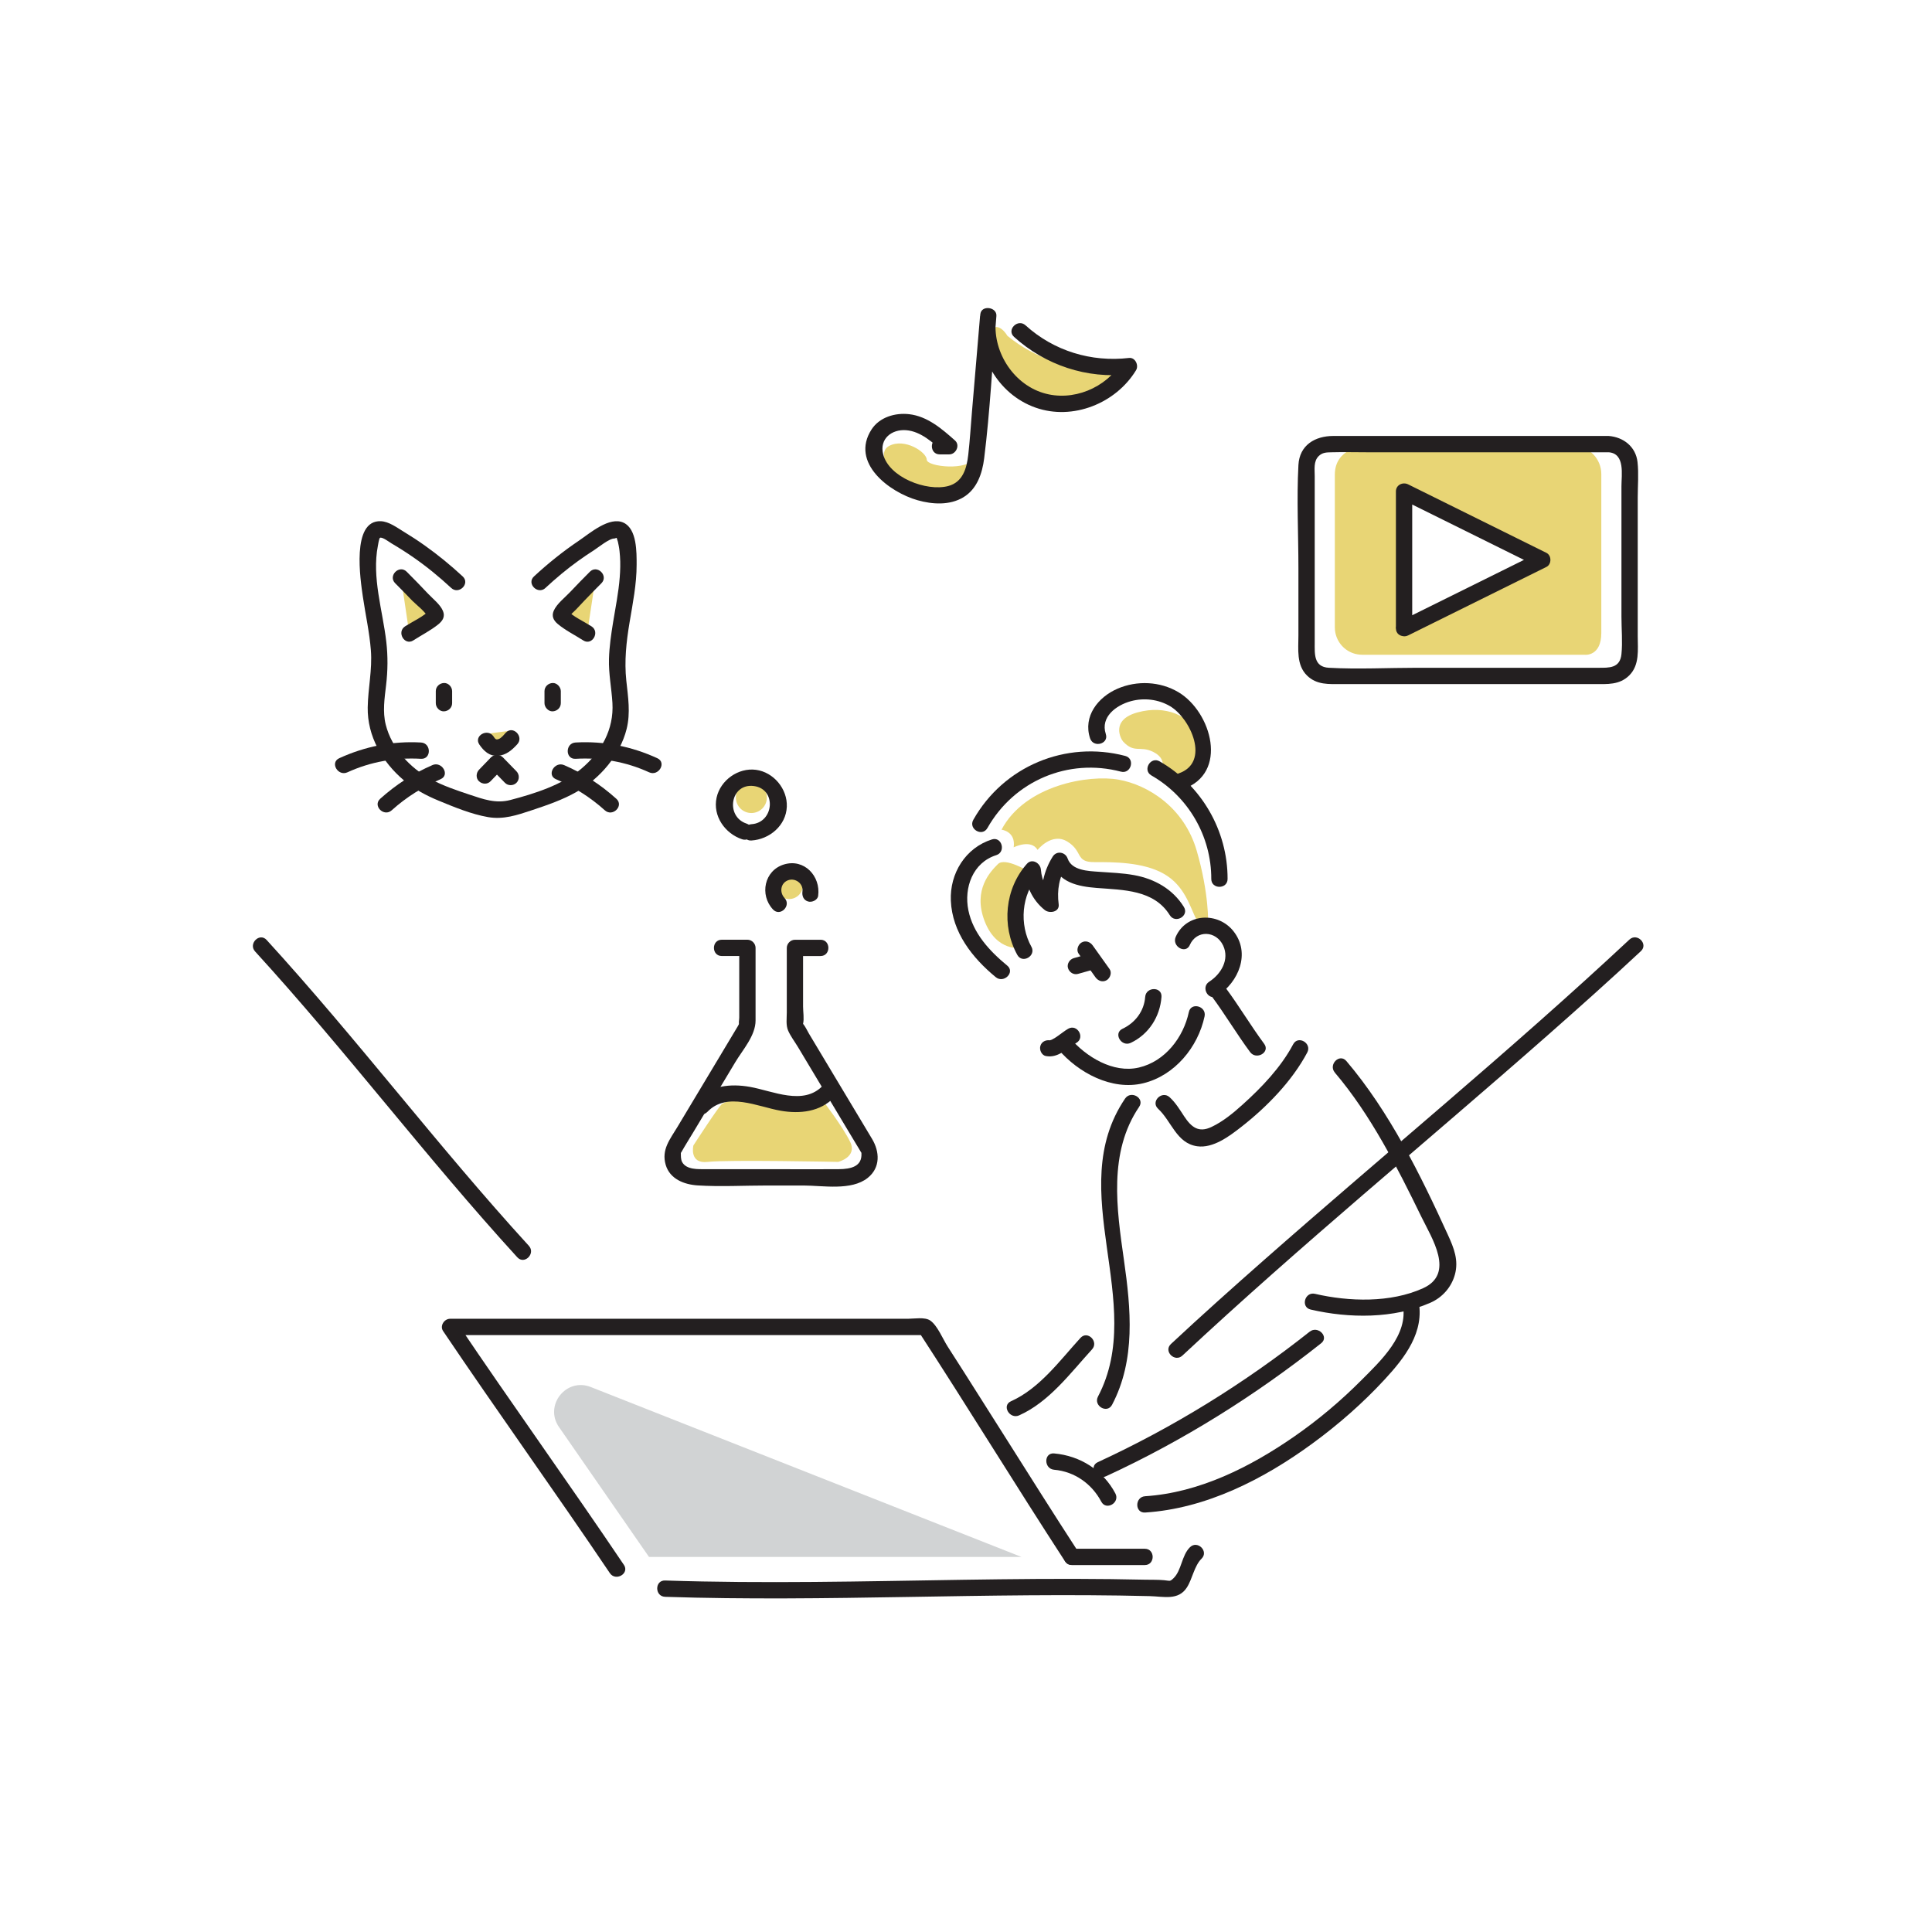 <svg xmlns:xlink="http://www.w3.org/1999/xlink" xmlns="http://www.w3.org/2000/svg" viewBox="0 0 799.99 799.99" width="799.99"  height="799.99" ><defs><style>.a9590{fill:#e8d575;}.a9591{fill:#d1d3d4;}.a9592{fill:#231f20;}</style></defs><g id="uuid-9a1e7ef6-c2a5-422c-a246-b02e02f5e3a0"><g><polygon class="a9590" points="167.5 240.67 166.03 239.12 169.46 262.25 180.08 253.91 167.49 240.58 167.5 240.67" style="" fill="#E8D575"></polygon><polygon class="a9590" points="244.38 241.37 232.73 253.71 240.9 259.79 243.27 261.38 246.63 239.12 244.38 241.37" style="" fill="#E8D575"></polygon></g><path class="a9590" d="M209.74,302.78c-1.92,.26-3.85,.51-5.77,.76-1.81,.24-3.38,1.38-3.38,3.38,0,1.64,1.56,3.62,3.38,3.38,1.92-.25,3.85-.51,5.77-.76,1.81-.24,3.38-1.38,3.38-3.38,0-1.64-1.55-3.62-3.38-3.38Z" style="" fill="#E8D575"></path><circle class="a9590" cx="311.12" cy="330.23" r="6.42" style="" fill="#E8D575"></circle><circle class="a9590" cx="326.75" cy="366.54" r="5.73" style="" fill="#E8D575"></circle><path class="a9590" d="M299.03,457.08c-1.26,.7-11.92,17.23-11.92,17.23,0,0-1.88,7.74,5.96,6.8,7.84-.94,54.02,0,54.02,0,0,0,7.99-1.99,4.95-8.28-3.04-6.29-11.3-17.06-11.3-17.06,0,0-3.04,6.04-15.37,3.77s-18.82-6.63-26.35-2.46Z" style="" fill="#E8D575"></path><path class="a9590" d="M651.51,184.65h-86.91s-11.88,.93-11.88,11.87v63.26c0,5.92,4.55,10.87,10.46,11.3,.46,.03,.93,.05,1.42,.05h91.74s6.72,.68,6.72-9.08v-65.73c0-6.31-5.01-11.58-11.32-11.67-.08,0-.16,0-.24,0Zm-69.67,72.35s.09-48.27,1.21-49.35l51.5,23.48-52.71,25.87Z" style="" fill="#E8D575"></path><path class="a9591" d="M231.47,590.91l37.26,53.77h154.21l-178.33-70.36c-10.17-4.01-19.38,7.6-13.15,16.59Z" fill="#D1D3D4"></path><path class="a9590" d="M372.94,200.71c-1.37,0-11.24-12.61-4.78-16.06,6.46-3.45,15.57,2.63,15.57,5.67s17.73,4.77,19.31-.76c1.58-5.52,6.13,7.21-5.45,13.22-11.58,6.01-24.64-2.06-24.64-2.06Z" style="" fill="#E8D575"></path><path class="a9590" d="M409.92,136.63s-3.41,15.44,10.2,22.22c13.61,6.78,20.55,8.12,20.55,8.12,0,0,18.33-1.72,22.46-9.7,4.12-7.97,1.84-7.59,1.84-7.59,0,0-23.54,9.11-47.85-10.63,0,0-3.42-6.21-7.21-2.42Z" style="" fill="#E8D575"></path><path class="a9590" d="M422.83,392.5s-10.21,1.8-15.17-11.2c-4.95-13,2.63-20.58,5.57-23.52,2.94-2.94,12.69,3.03,12.69,3.03,0,0-10.21,14.41-3.1,31.69Z" style="" fill="#E8D575"></path><path class="a9590" d="M414.69,343.55s5.99,.64,5.05,7.31c0,0,7.12-3.59,9.9,1.05,0,0,5.88-7.43,12.38-3.4,6.5,4.02,3.15,8.47,11.01,8.47s20.18-.11,28.88,4.84c8.7,4.95,10.79,13.62,13.61,19.19s4.73,1.55,4.73,1.55c0,0,.49-12.38-4.73-30.33-5.22-17.95-20.19-27.24-32.36-29.4-12.17-2.17-38.66,2.17-48.47,20.74Z" style="" fill="#E8D575"></path><path class="a9590" d="M465.04,307.03c-.92-.99-5.38-8.98,6.07-12.07,11.45-3.1,21.67,1.22,25.69,9.9,4.02,8.67,2.11,11.48-1.28,14.86s-8.23,3.8-8.23,3.8l-6.14-5.34s1.93-4.03-3.59-6.81-7.8,.75-12.52-4.33Z" style="" fill="#E8D575"></path></g><g id="uuid-b697320b-6cc3-436b-940b-0ac570133107"><path class="a9592" d="M438.22,434.51c8.23,9.7,22.19,17.18,35.16,14.04,13.01-3.15,22.68-14.94,25.4-27.69,.9-4.24-5.6-6.05-6.51-1.79-2.24,10.5-9.83,20.43-20.68,22.97-10.68,2.5-21.95-4.48-28.6-12.3-2.81-3.32-7.57,1.48-4.77,4.77h0Z" fill="#231F20"></path><path class="a9592" d="M446.63,394.89c2.33,3.26,4.66,6.52,6.98,9.78,1.06,1.48,2.94,2.19,4.62,1.21,1.46-.86,2.28-3.13,1.21-4.62-2.33-3.26-4.66-6.52-6.98-9.78-1.06-1.48-2.94-2.19-4.62-1.21-1.46,.86-2.28,3.13-1.21,4.62h0Z" fill="#231F20"></path><path class="a9592" d="M542.3,551.41c-27.01,21.4-56.44,39.6-87.74,54.04-3.94,1.82-.52,7.64,3.41,5.83,31.85-14.69,61.62-33.31,89.1-55.09,3.4-2.7-1.4-7.44-4.77-4.77h0Z" fill="#231F20"></path><path class="a9592" d="M580.83,540.15c2.58,12.56-9.25,23.45-17.25,31.48-8.49,8.52-17.73,16.29-27.61,23.15-18.18,12.62-39.38,23.33-61.81,24.77-4.31,.28-4.34,7.03,0,6.75,25.28-1.62,49.12-13.83,69.25-28.56,10.76-7.87,20.84-16.7,29.9-26.49,8.41-9.09,16.72-19.75,14.02-32.88-.87-4.25-7.38-2.45-6.51,1.79h0Z" fill="#231F20"></path><g><path class="a9592" d="M258.33,647.96c-22.67-33.64-46.37-66.57-69.04-100.22-.97,1.69-1.94,3.39-2.91,5.08h196.76c-.97-.56-1.94-1.11-2.91-1.67,20.52,31.56,40.17,63.68,60.69,95.24,2.36,3.63,8.21,.25,5.83-3.41-10.57-16.25-20.89-32.66-31.25-49.05-5.32-8.42-10.63-16.83-15.98-25.23-2.37-3.73-4.76-7.46-7.15-11.18-1.96-3.05-4.2-8.67-7.19-10.73-2.25-1.54-6.7-.72-9.24-.72H186.38c-2.43,0-4.37,2.91-2.91,5.08,22.67,33.64,46.37,66.57,69.04,100.22,2.41,3.58,8.26,.21,5.83-3.41h0Z" fill="#231F20"></path><path class="a9592" d="M275.39,661.2c66.89,2.2,133.78-1.94,200.67-.29,5.8,.14,11.82,1.92,15.38-3.56,2.29-3.53,3.07-9,6.08-11.93,3.12-3.03-1.66-7.8-4.77-4.77-3.53,3.43-3.46,9.71-6.91,12.93-1.46,1.37-1.31,.98-3.82,.74s-5.32-.15-7.95-.21c-4.64-.11-9.27-.19-13.91-.24-20.53-.25-41.06-.03-61.59,.28-41.06,.63-82.13,1.64-123.18,.29-4.34-.14-4.34,6.61,0,6.75h0Z" fill="#231F20"></path><path class="a9592" d="M443.82,648.05h30.21c4.34,0,4.35-6.75,0-6.75h-30.21c-4.34,0-4.35,6.75,0,6.75h0Z" fill="#231F20"></path></g><path class="a9592" d="M461.84,618.39c-5.1-9.62-14.58-15.61-25.36-16.56-4.33-.38-4.3,6.37,0,6.75,8.44,.74,15.6,5.79,19.53,13.22,2.03,3.84,7.86,.43,5.83-3.41h0Z" fill="#231F20"></path><path class="a9592" d="M474.19,412.8c-.44,5.89-4.13,10.71-9.39,13.19-3.93,1.85-.5,7.67,3.41,5.83,7.48-3.53,12.13-10.86,12.73-19.02,.32-4.33-6.43-4.31-6.75,0h0Z" fill="#231F20"></path><path class="a9592" d="M105.63,393.98c37.53,41.06,71.05,85.58,108.58,126.64,2.94,3.21,7.7-1.57,4.77-4.77-37.53-41.06-71.05-85.58-108.58-126.64-2.94-3.21-7.7,1.57-4.77,4.77h0Z" fill="#231F20"></path><path class="a9592" d="M489.61,561.3c48.98-45.74,100.89-88.29,151.17-132.57,13.03-11.48,25.99-23.05,38.68-34.9,3.18-2.97-1.6-7.74-4.77-4.77-48.98,45.74-100.89,88.29-151.17,132.57-13.03,11.48-25.99,23.05-38.68,34.9-3.18,2.97,1.6,7.74,4.77,4.77h0Z" fill="#231F20"></path><g><g><path class="a9592" d="M180.45,286.19v4.98c0,1.77,1.55,3.46,3.38,3.38s3.38-1.48,3.38-3.38v-4.98c0-1.77-1.55-3.46-3.38-3.38s-3.38,1.48-3.38,3.38h0Z" fill="#231F20"></path><path class="a9592" d="M174.32,307.45c-11.77-.67-23.15,1.61-33.86,6.51-3.94,1.81-.52,7.63,3.41,5.83,9.61-4.4,19.92-6.19,30.45-5.59,4.34,.25,4.33-6.51,0-6.75h0Z" fill="#231F20"></path><path class="a9592" d="M179.05,316.81c-7.97,3.44-15.17,8.14-21.62,13.94-3.23,2.91,1.55,7.68,4.77,4.77,6.02-5.43,12.82-9.68,20.25-12.89,3.98-1.72,.54-7.53-3.41-5.83h0Z" fill="#231F20"></path><path class="a9592" d="M171.16,265.16c3.36-2.16,7.15-4.09,10.26-6.58,1.84-1.47,2.99-3.24,1.99-5.61-1.14-2.71-4.24-5.08-6.23-7.2-2.88-3.06-5.81-6.07-8.78-9.04-3.08-3.08-7.85,1.7-4.77,4.77,2.38,2.38,4.73,4.77,7.05,7.21,1.36,1.43,6.15,5.09,6.5,7.08,.29-1.09,.58-2.19,.87-3.28-2.57,2.76-7.13,4.8-10.3,6.83-3.64,2.34-.26,8.18,3.41,5.83h0Z" fill="#231F20"></path></g><g><path class="a9592" d="M225.46,286.19c0,1.66,0,3.32,0,4.98s1.55,3.46,3.38,3.38,3.37-1.48,3.38-3.38c0-1.66,0-3.32,0-4.98s-1.55-3.46-3.38-3.38c-1.83,.08-3.37,1.48-3.38,3.38h0Z" fill="#231F20"></path><path class="a9592" d="M225.84,243.46c4.32-4,8.81-7.78,13.59-11.21,2.15-1.55,4.34-3.03,6.58-4.46,1.74-1.11,6.39-4.95,8.46-4.81l.87-.28c.4,1.07,.69,2.16,.86,3.29,.28,1.42,.42,2.9,.52,4.34,.21,2.92,.12,5.87-.11,8.78-.48,6.25-1.75,12.41-2.75,18.59-.81,5-1.55,10.05-1.7,15.13-.18,6.15,1.07,12.13,1.43,18.24,.65,11.03-4.64,20.29-12.92,27.27-7.96,6.72-19.42,10.32-29.36,12.92-6.05,1.59-11.26-.35-16.95-2.24-5.38-1.79-10.81-3.63-15.83-6.3-8.69-4.64-16.37-12.92-18.8-22.63-1.36-5.42-.5-10.93,.14-16.39,.71-6.05,.78-11.93,.08-17.99-1.51-13-6.03-26.59-3.48-39.72,0,.01,.48-3.1,.86-3.29,.96-.49,3.87,1.77,4.81,2.32,3.05,1.79,6.03,3.69,8.94,5.7,5.57,3.85,10.79,8.14,15.75,12.74,3.18,2.95,7.97-1.81,4.77-4.77-4.95-4.59-10.17-8.87-15.67-12.78-2.88-2.05-5.84-3.98-8.86-5.81-2.76-1.67-6.01-4.13-9.36-4.28-12.35-.56-8.44,24.48-7.46,31.26,1.08,7.4,2.74,14.73,3.32,22.2,.62,8.03-1.18,15.67-1.31,23.64-.19,11.92,6.02,22.64,14.98,30.2,4.35,3.67,9.17,6.27,14.42,8.43,6.44,2.66,13.54,5.6,20.42,6.79,6.38,1.11,12.07-.82,18.04-2.81,6.37-2.12,12.9-4.34,18.74-7.7,9.57-5.5,17.88-15.11,20.6-25.95,1.68-6.7,.6-13.29-.12-20.03-.87-8.16,0-16.08,1.35-24.14,1.32-7.89,2.93-15.84,2.92-23.88,0-5.08,.17-14.72-5.35-17.37-5.87-2.82-14.09,4.41-18.58,7.44-6.58,4.43-12.76,9.4-18.58,14.79-3.19,2.96,1.59,7.72,4.77,4.77h0Z" fill="#231F20"></path><path class="a9592" d="M238.33,314.2c10.53-.6,20.84,1.19,30.45,5.59,3.92,1.8,7.36-4.02,3.41-5.83-10.7-4.91-22.08-7.18-33.86-6.51-4.32,.24-4.35,7,0,6.75h0Z" fill="#231F20"></path><path class="a9592" d="M230.2,322.64c7.44,3.21,14.23,7.46,20.25,12.89,3.22,2.9,8.01-1.86,4.77-4.77-6.45-5.81-13.65-10.5-21.62-13.94-3.95-1.7-7.39,4.11-3.41,5.83h0Z" fill="#231F20"></path><path class="a9592" d="M244.9,259.34c-3.17-2.03-7.73-4.07-10.3-6.83l.87,3.28c.14-.81,2.56-2.87,3.05-3.4,1.14-1.23,2.29-2.46,3.45-3.67,2.32-2.43,4.67-4.83,7.05-7.21,3.08-3.08-1.7-7.85-4.77-4.77-2.77,2.77-5.51,5.57-8.2,8.43-2.15,2.28-5.57,4.88-6.8,7.81-.91,2.17-.04,3.92,1.65,5.35,3.13,2.64,7.15,4.63,10.61,6.85,3.67,2.35,7.06-3.49,3.41-5.83h0Z" fill="#231F20"></path></g></g><g><path class="a9592" d="M209.41,303.41c-.83,.91-1.77,2.18-2.96,2.62s-1.47-.19-2.12-1.12c-2.45-3.55-8.31-.18-5.83,3.41,1.87,2.71,4.14,4.84,7.66,4.63,3.36-.21,5.86-2.38,8.02-4.76,2.92-3.21-1.84-8-4.77-4.77h0Z" fill="#231F20"></path><path class="a9592" d="M203.46,318.37c1.87,1.92,3.74,3.85,5.62,5.77,1.27,1.31,3.5,1.28,4.77,0,1.31-1.31,1.27-3.46,0-4.77-1.87-1.92-3.74-3.85-5.62-5.77-1.27-1.31-3.5-1.28-4.77,0s-1.27,3.46,0,4.77h0Z" fill="#231F20"></path><path class="a9592" d="M203.17,313.74c-1.61,1.67-3.22,3.33-4.83,5-1.23,1.27-1.36,3.52,0,4.77s3.46,1.36,4.77,0l4.83-5c1.23-1.27,1.36-3.52,0-4.77-1.33-1.22-3.46-1.36-4.77,0h0Z" fill="#231F20"></path></g><path class="a9592" d="M339.77,389.13h-10.6c-1.82,0-3.37,1.55-3.38,3.37,0,8.92,0,17.84,0,26.76,0,2.43-.43,5.24,.56,7.5,1.04,2.38,2.79,4.65,4.12,6.88,5.77,9.62,11.54,19.24,17.3,28.86,2.32,3.87,4.64,7.75,6.97,11.62,.58,.97,1.19,1.92,1.74,2.9,.76,1.34,.13-.94,.22,.6,.29,5.35-4.25,6.47-9.42,6.51-8.81,.08-17.62,0-26.43,0-4.45,0-8.9,0-13.34,0-5.05,0-10.11,.03-15.16,0-3.12-.02-8.04,.33-9.87-2.91-.6-1.06-.55-2.68-.55-3.44,0-1.61-.39,.37,.18-.66,1.6-2.85,3.36-5.61,5.04-8.41,5.77-9.63,11.54-19.25,17.31-28.88,3.1-5.17,8.4-11.01,8.4-17.26v-30.08c0-1.82-1.55-3.38-3.38-3.38h-10.6c-4.34,0-4.35,6.75,0,6.75h10.6l-3.38-3.38v28.9c0,.81-.39,2.73,0,3.46-.5-.94,.94-2.45-.59,.09l-6.66,11.12c-6.11,10.18-12.21,20.37-18.32,30.55-3.07,5.12-6.74,9.41-4.88,15.74,1.74,5.88,7.63,8.15,13.25,8.51,9.45,.59,19.09,.04,28.57,.04,5.09,0,10.17,0,15.26,0,7.97,0,19.76,2.26,26.55-3.14,5.39-4.29,4.97-10.9,1.81-16.17-5.58-9.31-11.16-18.62-16.75-27.94-3.13-5.23-6.27-10.46-9.4-15.69-.76-1.27-1.44-2.88-2.41-4.01-1.21-1.42-.44,1.89,0,0,.5-2.14,0-4.97,0-7.16,0-3.52,0-7.04,0-10.56,0-4.58,0-9.15,0-13.73l-3.38,3.38h10.6c4.34,0,4.35-6.75,0-6.75h0Z" fill="#231F20"></path><path class="a9592" d="M292.94,460.36c8.07-8.41,20.77-2.1,30.29-.44,7.97,1.39,16.47,.5,22.28-5.65,2.98-3.16-1.78-7.94-4.77-4.77-8.02,8.5-20.73,2.22-30.25,.54-7.97-1.41-16.46-.56-22.31,5.54-3.01,3.13,1.76,7.91,4.77,4.77h0Z" fill="#231F20"></path><path class="a9592" d="M324.85,371.82c-2.19-2.34-1.64-6.25,1.55-7.36,2.96-1.03,6.31,1.41,5.87,4.68-.24,1.82,.44,3.6,2.36,4.15,1.57,.45,3.91-.55,4.15-2.36,1.09-8.13-5.76-15.54-14.17-12.98-8.19,2.5-10.16,12.64-4.53,18.64,2.98,3.18,7.74-1.6,4.77-4.77h0Z" fill="#231F20"></path><path class="a9592" d="M309.12,341.03c-8.89-2.94-6.69-16.78,2.99-15.56,9.63,1.21,8.4,15.23-.98,15.81-4.32,.27-4.35,7.02,0,6.75,7.46-.46,14.35-6.15,14.67-13.99,.3-7.37-5.46-14.31-12.79-15.28-7.32-.96-14.69,4.29-16.28,11.48-1.69,7.65,3.48,14.94,10.59,17.29,4.13,1.36,5.91-5.15,1.79-6.51h0Z" fill="#231F20"></path><path class="a9592" d="M419.86,139.47c12.94,11.72,30.23,17.51,47.62,15.49-.97-1.69-1.94-3.39-2.91-5.08-6.56,10.78-20.43,16.6-32.68,12.81-12.76-3.95-21.24-17.79-19.44-30.94-2.21-.3-4.42-.6-6.63-.9-1.11,13.15-2.23,26.29-3.34,39.44-.51,5.98-.87,11.99-1.54,17.95-.63,5.61-2.22,11.43-8.36,13.03-8.95,2.33-24.53-3.6-26.9-13.22-1.57-6.33,3.53-10.36,9.48-9.92,6.12,.45,11.15,5.17,15.5,9.03,.8-1.92,1.59-3.84,2.39-5.76-1.31,0-2.62,0-3.93,0-4.34,0-4.35,6.76,0,6.75,1.31,0,2.62,0,3.93,0,2.79,0,4.62-3.77,2.39-5.76-5.46-4.85-11.41-10-18.95-10.88-5.8-.68-12.32,1.21-15.63,6.35-8.89,13.83,7.46,25.97,19.08,29.27,6.12,1.74,13.3,2.19,18.95-1.21s7.84-9.82,8.64-16.21c2.42-19.49,3.39-39.27,5.05-58.84,.32-3.74-6.11-4.68-6.63-.9-2.23,16.35,6.95,33.22,22.86,38.82,15.42,5.43,33.24-1.76,41.6-15.49,1.22-2.01-.32-5.38-2.91-5.08-15.64,1.82-31.14-2.9-42.85-13.51-3.21-2.91-8,1.85-4.77,4.77h0Z" fill="#231F20"></path><g><path class="a9592" d="M584.76,260.19c0-18.9,0-37.8,0-56.7-1.69,.97-3.39,1.94-5.08,2.91,19.08,9.45,38.16,18.9,57.24,28.35v-5.83c-19.08,9.45-38.16,18.9-57.24,28.35-3.89,1.93-.48,7.75,3.41,5.83,19.08-9.45,38.16-18.9,57.24-28.35,2.2-1.09,2.2-4.74,0-5.83-19.08-9.45-38.16-18.9-57.24-28.35-2.25-1.11-5.08,.22-5.08,2.91,0,18.9,0,37.8,0,56.7,0,4.34,6.75,4.35,6.75,0Z" fill="#231F20"></path><path class="a9592" d="M666.07,180.52h-113.95c-7.56,0-14.04,3.73-14.48,12.07-.76,14.16,0,28.55,0,42.72v27.85c0,5.68-.9,12.16,3.55,16.55,4.04,3.98,9.12,3.55,14.25,3.55h104.9c5.14,0,10.21,.43,14.25-3.55,4.41-4.35,3.55-10.69,3.55-16.31v-57.39c0-4.83,.45-9.9-.09-14.71-.72-6.35-5.85-10.33-11.97-10.78-4.33-.32-4.31,6.43,0,6.75,6.91,.51,5.32,9.29,5.32,14.08v54.03c0,5.07,.51,10.43,0,15.48-.59,5.89-5.14,5.65-9.53,5.65h-74.99c-12.14,0-24.5,.67-36.63,0-6.33-.35-5.86-5.77-5.86-10.4v-68.94c0-2.83-.55-6.12,1.61-8.28,1.58-1.58,3.29-1.56,5.27-1.61,5.1-.14,10.22,0,15.32,0h99.48c4.34,0,4.35-6.75,0-6.75Z" fill="#231F20"></path></g><path class="a9592" d="M552.7,444.11c14.94,17.57,25.83,39.18,35.88,59.79,4.31,8.84,13.96,23.48,.7,29.51-13.48,6.13-30.72,5.59-44.78,2.33-4.23-.98-6.03,5.53-1.79,6.51,15.93,3.69,34.34,3.86,49.59-2.83,4.92-2.16,8.67-6.39,10.12-11.59,1.65-5.94-.39-11.05-2.83-16.39-11.38-24.94-24.24-51.09-42.1-72.1-2.82-3.31-7.57,1.48-4.77,4.77h0Z" fill="#231F20"></path><path class="a9592" d="M446.39,403.26l5.07-1.43c1.7-.48,2.92-2.41,2.36-4.15s-2.33-2.87-4.15-2.36l-5.07,1.43c-1.7,.48-2.92,2.41-2.36,4.15s2.33,2.87,4.15,2.36h0Z" fill="#231F20"></path><path class="a9592" d="M433.14,437.29c5.13,.9,8.52-3.13,12.56-5.47,3.76-2.17,.36-8.01-3.41-5.83-1.48,.86-2.81,1.95-4.21,2.93-.72,.5-1.45,1.02-2.24,1.41-.25,.12-.45,.24-.72,.32-.21,.07-.62,.06-.2,.14-1.79-.31-3.64,.48-4.15,2.36-.45,1.63,.55,3.83,2.36,4.15h0Z" fill="#231F20"></path><path class="a9592" d="M479.53,459.11c5.56,5.09,7.59,14.27,16.15,15.52,6.63,.97,13.45-4.21,18.37-8.06,10.48-8.19,20.96-18.91,27.25-30.76,2.03-3.84-3.79-7.25-5.83-3.41-5.05,9.53-13.04,17.88-21,25.04-3.89,3.5-8.08,6.96-12.84,9.21-5.32,2.52-8.32,.08-11.28-4.38-1.88-2.84-3.5-5.61-6.04-7.94-3.2-2.93-7.99,1.83-4.77,4.77h0Z" fill="#231F20"></path><path class="a9592" d="M465.86,454.9c-25.7,37.91,9.22,84.54-11.21,123.37-2.02,3.84,3.8,7.26,5.83,3.41,9.83-18.69,7.79-39.74,4.92-59.9-3.02-21.21-6.5-44.61,6.29-63.47,2.44-3.61-3.4-6.99-5.83-3.41h0Z" fill="#231F20"></path><path class="a9592" d="M492.67,391.28c2.81-6.32,10.89-5.95,13.8,.24,2.73,5.82-.86,11.81-5.77,14.98-3.64,2.34-.26,8.19,3.41,5.83,8.77-5.65,13.83-17.65,6.64-26.74-6.42-8.11-19.53-7.53-23.9,2.3-1.75,3.93,4.07,7.37,5.83,3.41h0Z" fill="#231F20"></path><path class="a9592" d="M417.08,399.84c-7.29-6-14.15-13.35-16.1-22.91-1.91-9.36,1.82-19.76,11.53-22.83,4.13-1.3,2.36-7.82-1.79-6.51-10.94,3.46-17.5,14.06-17,25.38,.57,13.08,8.87,23.64,18.59,31.64,3.33,2.74,8.13-2.01,4.77-4.77h0Z" fill="#231F20"></path><path class="a9592" d="M427.07,392.02c-5.11-9.24-4.16-21.59,2.94-29.56-1.92-.8-3.84-1.59-5.76-2.39,.55,6.61,3.1,12.55,8.36,16.75,1.94,1.55,6.19,.87,5.76-2.39-.77-5.88,.19-11.28,3.37-16.33-2.06-.27-4.11-.54-6.17-.81,2.81,8.15,10.8,9.77,18.51,10.38,11.03,.87,23.73,.7,30.3,11.28,2.29,3.68,8.13,.3,5.83-3.41-4.61-7.42-12.15-11.65-20.63-13.18-4.81-.87-9.71-1.03-14.58-1.38-4.38-.32-11.19-.48-12.92-5.49-.95-2.74-4.57-3.35-6.17-.81-3.74,5.95-5.21,12.76-4.29,19.74,1.92-.8,3.84-1.59,5.76-2.39-3.84-3.07-5.98-7.07-6.38-11.98-.22-2.68-3.66-4.74-5.76-2.39-9.16,10.28-10.63,25.73-4,37.74,2.1,3.8,7.93,.4,5.83-3.41h0Z" fill="#231F20"></path><path class="a9592" d="M408.86,342.88c11.05-19.59,33.48-29.09,55.28-23.36,4.21,1.1,6-5.4,1.79-6.51-24.66-6.48-50.37,4.24-62.91,26.46-2.14,3.79,3.69,7.19,5.83,3.41h0Z" fill="#231F20"></path><path class="a9592" d="M457.88,303.92c-2.33-7.06,4.34-11.94,10.38-13.58,5.44-1.48,11.41-.79,16.28,2.1,8.35,4.96,16.86,23.24,3.48,27.82-4.09,1.4-2.33,7.92,1.79,6.51,19.09-6.54,11.89-31.98-1.87-40.16-7.58-4.5-17.15-4.92-25.19-1.45-8.11,3.5-14.38,11.48-11.38,20.56,1.36,4.1,7.88,2.35,6.51-1.79h0Z" fill="#231F20"></path><path class="a9592" d="M476.76,321.09c15.32,8.77,24.84,25.2,24.8,42.86-.01,4.34,6.74,4.35,6.75,0,.05-19.99-10.79-38.76-28.14-48.69-3.78-2.16-7.18,3.67-3.41,5.83h0Z" fill="#231F20"></path><path class="a9592" d="M501.76,412.57c5.56,7.51,10.32,15.56,15.88,23.07,2.56,3.45,8.42,.09,5.83-3.41-5.56-7.51-10.32-15.56-15.88-23.07-2.56-3.45-8.42-.09-5.83,3.41h0Z" fill="#231F20"></path><path class="a9592" d="M422.01,586.06c12.45-5.58,21.18-17.48,30.16-27.31,2.93-3.2-1.84-7.99-4.77-4.77-8.58,9.39-16.91,20.93-28.79,26.25-3.96,1.77-.53,7.59,3.41,5.83h0Z" fill="#231F20"></path></g></svg>